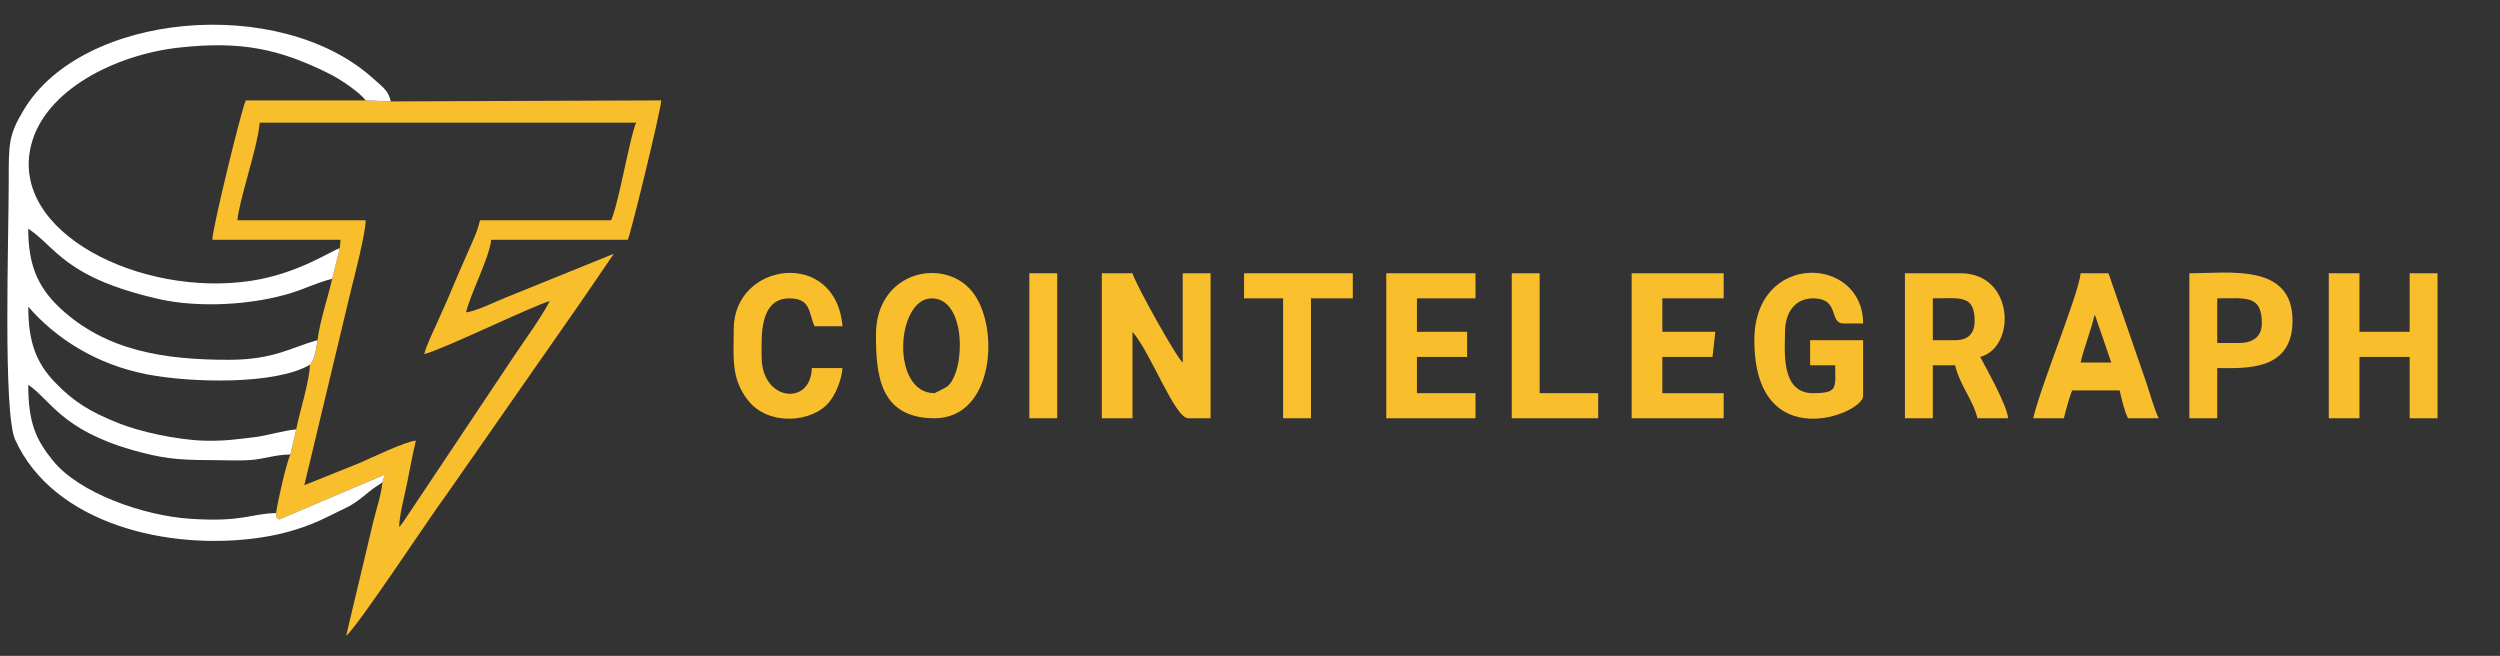 <?xml version="1.0" encoding="UTF-8"?>
<!DOCTYPE svg PUBLIC "-//W3C//DTD SVG 1.1//EN" "http://www.w3.org/Graphics/SVG/1.1/DTD/svg11.dtd">
<!-- Creator: CorelDRAW 2019 (64-Bit) -->
<svg xmlns="http://www.w3.org/2000/svg" xml:space="preserve" width="12.452in" height="3.267in" version="1.1" style="shape-rendering:geometricPrecision; text-rendering:geometricPrecision; image-rendering:optimizeQuality; fill-rule:evenodd; clip-rule:evenodd"
viewBox="0 0 3695.94 969.61"
 xmlns:xlink="http://www.w3.org/1999/xlink">
 <rect x="0" y="0" width="3695.94" height="969.61" fill="#333333" stroke="none"/>
 <defs>
  <style type="text/css">
   <![CDATA[
    .fil3 {fill:none}
    .fil0 {fill:#F9BE2C}
    .fil2 {fill:#FABF2C}
    .fil1 {fill:white}
   ]]>
  </style>
   <clipPath id="id0">
    <path d="M-0 0l3695.94 0 0 969.61 -3695.94 0 0 -969.61z"/>
   </clipPath>
 </defs>
 <g id="Layer_x0020_1">
  <g>
  </g>
  <g style="clip-path:url(#id0)">
   <g>
    <path class="fil0" d="M812.68 445.17l0 0zm0 0c-14.39,27.2 -36.42,56.7 -53.59,82.45l-163.41 244.72c-5.76,7.5 -2.19,2.82 -5.61,6.76 0.4,-17.97 8.22,-47.28 11.34,-62.87 4.65,-23.23 8.42,-43.55 13.4,-64.93 -15.34,1.28 -67.05,26.06 -82.56,32.86l-82.34 33.09 69.25 -289.41c5.21,-20.57 21.45,-84.04 21.45,-102.22l-189.63 0c2.52,-30.23 29.94,-107.73 32.98,-144.29l556.53 0c-8.89,18.52 -26.14,121.45 -37.1,144.29l-193.76 0c-4.38,18.78 -11.8,32.72 -19.47,50.61 -7.36,17.18 -14.8,33.39 -21.16,48.92 -7.13,17.41 -13.87,31.74 -21.32,48.76 -5.58,12.74 -17.38,36.2 -20.5,49.58 25.68,-5.98 164.88,-73.52 185.51,-78.33zm-310.36 -78.33l-11.22 45.35c-6.59,28.62 -17.65,60.31 -21.76,90.7 -2.17,13.82 -3.52,26.62 -11.19,36.29 -0.5,24.27 -15.2,69.67 -20.3,95.63l-8.58 37.1c-5.91,12.4 -18.62,68.51 -21.15,86.57 2.34,11.22 -2.12,3.87 4.7,9.5l155.97 -66.32 -3.48 11.48c-1.38,17.07 -8.78,39.33 -13.18,56.88l-40.39 169.85c15.63,-11.45 123.58,-175.33 149.04,-209.62l196.48 -281.73c17.3,-25.55 33.44,-48.34 50.24,-73.43l-161.36 65.37c-14.51,5.78 -43.14,20.04 -57.13,21.2 6.39,-27.41 34.99,-81.8 37.1,-107.18l202 0c4.71,-9.82 49.16,-192.38 49.47,-206.12l-399.88 1.51 -37.1 -1.53 -177.27 0.02c-6.18,12.87 -49.07,187.96 -49.47,206.12l189.63 0 -1.17 12.37z"/>
    <path class="fil1" d="M565.31 713.13l3.48 -11.48 -155.97 66.32c-6.82,-5.63 -2.36,1.72 -4.7,-9.5 -38.41,0.9 -48.95,13.69 -127.38,8.4 -68.43,-4.61 -163.48,-37.61 -202.57,-86.01 -25.28,-31.29 -36.39,-56.03 -36.39,-112.02 32.35,21.66 48.94,66.66 154.83,96.64 39.86,11.28 63.32,14.73 113.13,14.67 19.26,-0.02 42.94,1.24 61.65,-0.19 19.62,-1.51 36.24,-8.06 57.88,-8.06l8.58 -37.1c-18.53,1.49 -42.52,9.22 -62.86,11.66 -25.19,3.01 -45.05,5.88 -73.62,4.97 -40.65,-1.28 -95.41,-13.47 -126.54,-26 -40.6,-16.34 -64.9,-30.55 -92.94,-59.59 -27.24,-28.2 -40.1,-58.06 -40.1,-112.43 41.07,47.25 101.05,85.67 176.11,100.09 65.59,12.6 190.09,15.43 240.25,-14.33 7.67,-9.67 9.02,-22.47 11.19,-36.29 -37.94,10.23 -63.76,28.92 -130.6,29 -96.3,0.11 -182.17,-13.4 -249.71,-76.25 -35.93,-33.43 -47.25,-68.29 -47.25,-117.65 41.91,28.06 53.54,72.22 192.8,104.02 58.85,13.43 139.26,9.26 198.36,-9.67 19.07,-6.11 38.52,-15.55 58.16,-20.14l11.22 -45.35c-13.3,4.13 -61.89,37.9 -131.84,48.38 -161.88,24.25 -356.93,-71.01 -324.46,-200.76 20.44,-81.66 125.11,-133.81 218.66,-144.14 90.98,-10.05 148.38,1.48 223.76,39.49 15.57,7.85 43.63,26.93 52.15,38.52l37.1 1.53c-3.48,-15.4 -9.64,-19.37 -27.85,-35.5 -137.75,-122.04 -428.07,-96.52 -514.68,48 -22.36,37.3 -22.29,49.06 -22.25,105.54 0.05,81.79 -8.69,342.04 9.51,382.13 56.57,124.6 226.97,165.27 364.49,144.41 34.53,-5.24 68.28,-15.72 97.37,-30.43 34.79,-17.59 32.78,-13.57 61.68,-37.26 7.1,-5.83 12.57,-9.06 19.34,-13.61z"/>
    <path class="fil0" d="M1628.93 618.31l45.35 0 0 -127.8c27.5,31.64 62.52,127.8 82.45,127.8l32.98 0 0 -214.37 -41.22 0 0 131.92c-8.83,-6.47 -71,-118.18 -74.2,-131.92l-45.35 0 0 214.37z"/>
    <path class="fil0" d="M2890.41 502.89l-32.98 0 0 -61.84c39.31,0 61.84,-5.9 61.84,32.98 0,19.25 -9.61,28.86 -28.86,28.86zm-74.2 115.43l41.22 0 0 -78.33 32.98 0c6.88,29.55 26.77,51.65 32.98,78.33l45.35 0c-1.59,-19.16 -31.89,-73.06 -41.22,-90.69 53.71,-14.34 50.32,-123.67 -28.86,-123.67l-82.45 0 0 214.37z"/>
    <polygon class="fil0" points="3442.82,618.31 3488.16,618.31 3488.16,527.62 3562.37,527.62 3562.37,618.31 3603.59,618.31 3603.59,403.95 3562.37,403.95 3562.37,490.52 3488.16,490.52 3488.16,403.95 3442.82,403.95 "/>
    <path class="fil0" d="M2593.59 502.89c0,172.28 160.78,109.32 160.78,82.45l0 -82.45 -78.33 0 0 37.1 37.1 0c0,33.42 4.59,41.22 -32.98,41.22 -48.5,0 -41.22,-64.1 -41.22,-90.69 0,-27.47 14.19,-49.47 41.22,-49.47 40.78,0 22.97,37.1 45.35,37.1l28.86 0c0,-100.73 -160.78,-106.96 -160.78,24.74z"/>
    <path class="fil0" d="M1381.58 581.21c-65.27,0 -56.89,-140.16 -4.12,-140.16 51.75,0 49.94,108.14 23.03,130.21 -1.88,1.54 -18.52,9.95 -18.9,9.95zm-86.57 -86.57c0,57.44 4.44,123.67 86.57,123.67 88.48,0 97.15,-136.3 55.54,-187.46 -41.89,-51.51 -142.12,-30 -142.12,63.79z"/>
    <polygon class="fil0" points="2412.2,618.31 2548.24,618.31 2548.24,581.21 2457.55,581.21 2457.55,527.62 2531.75,527.62 2535.87,490.52 2457.55,490.52 2457.55,441.05 2548.24,441.05 2548.24,403.95 2412.2,403.95 "/>
    <path class="fil0" d="M3096.53 465.78c0.57,0.82 1.33,1.17 1.53,2.59l23.2 67.5 -45.35 0c5.33,-22.87 15.11,-46.45 20.61,-70.08zm-90.7 152.53l45.35 0c2.19,-9.4 8.81,-33.8 12.37,-41.22l70.08 0c3.32,14.26 6.67,29.35 12.37,41.22l45.35 0c-6.78,-14.14 -12.26,-34.66 -18.05,-52.04l-56.16 -162.33 -41.22 0c-2.5,30.09 -58.57,164.96 -70.08,214.37z"/>
    <polygon class="fil0" points="2049.42,618.31 2181.34,618.31 2181.34,581.21 2094.77,581.21 2094.77,527.62 2168.97,527.62 2168.97,490.52 2094.77,490.52 2094.77,441.05 2181.34,441.05 2181.34,403.95 2049.42,403.95 "/>
    <path class="fil0" d="M3310.9 507.01l-32.98 0 0 -65.96c42.57,0 65.96,-5.58 65.96,37.1 0,19.73 -13.95,28.86 -32.98,28.86zm-74.2 111.31l41.22 0 0 -74.2c40.67,0 111.31,5.4 111.31,-70.08 0,-85.33 -93.46,-70.08 -152.53,-70.08l0 214.37z"/>
    <path class="fil0" d="M1084.76 486.4c0,40.63 -4.84,73.19 21.66,106.13 30.27,37.63 94.5,32.2 119.39,1.94 9.49,-11.54 18.2,-32.06 19.72,-50.36l-45.35 0c-1.26,56.35 -74.2,49.5 -74.2,-16.49 0,-28.05 -4.4,-86.57 41.22,-86.57 32.38,0 28.11,22.49 37.1,41.22l41.22 0c-9.62,-115.62 -160.78,-95.49 -160.78,4.12z"/>
    <polygon class="fil2" points="1839.18,441.05 1896.89,441.05 1896.89,618.31 1938.12,618.31 1938.12,441.05 1999.95,441.05 1999.95,403.95 1839.18,403.95 "/>
    <polygon class="fil0" points="2234.93,618.31 2362.73,618.31 2362.73,581.21 2276.16,581.21 2276.16,403.95 2234.93,403.95 "/>
    <polygon class="fil2" points="1521.75,618.31 1562.97,618.31 1562.97,403.95 1521.75,403.95 "/>
   </g>
  </g>
  <polygon class="fil3" points="-0,0 3695.94,0 3695.94,969.61 -0,969.61 "/>
 </g>
</svg>
